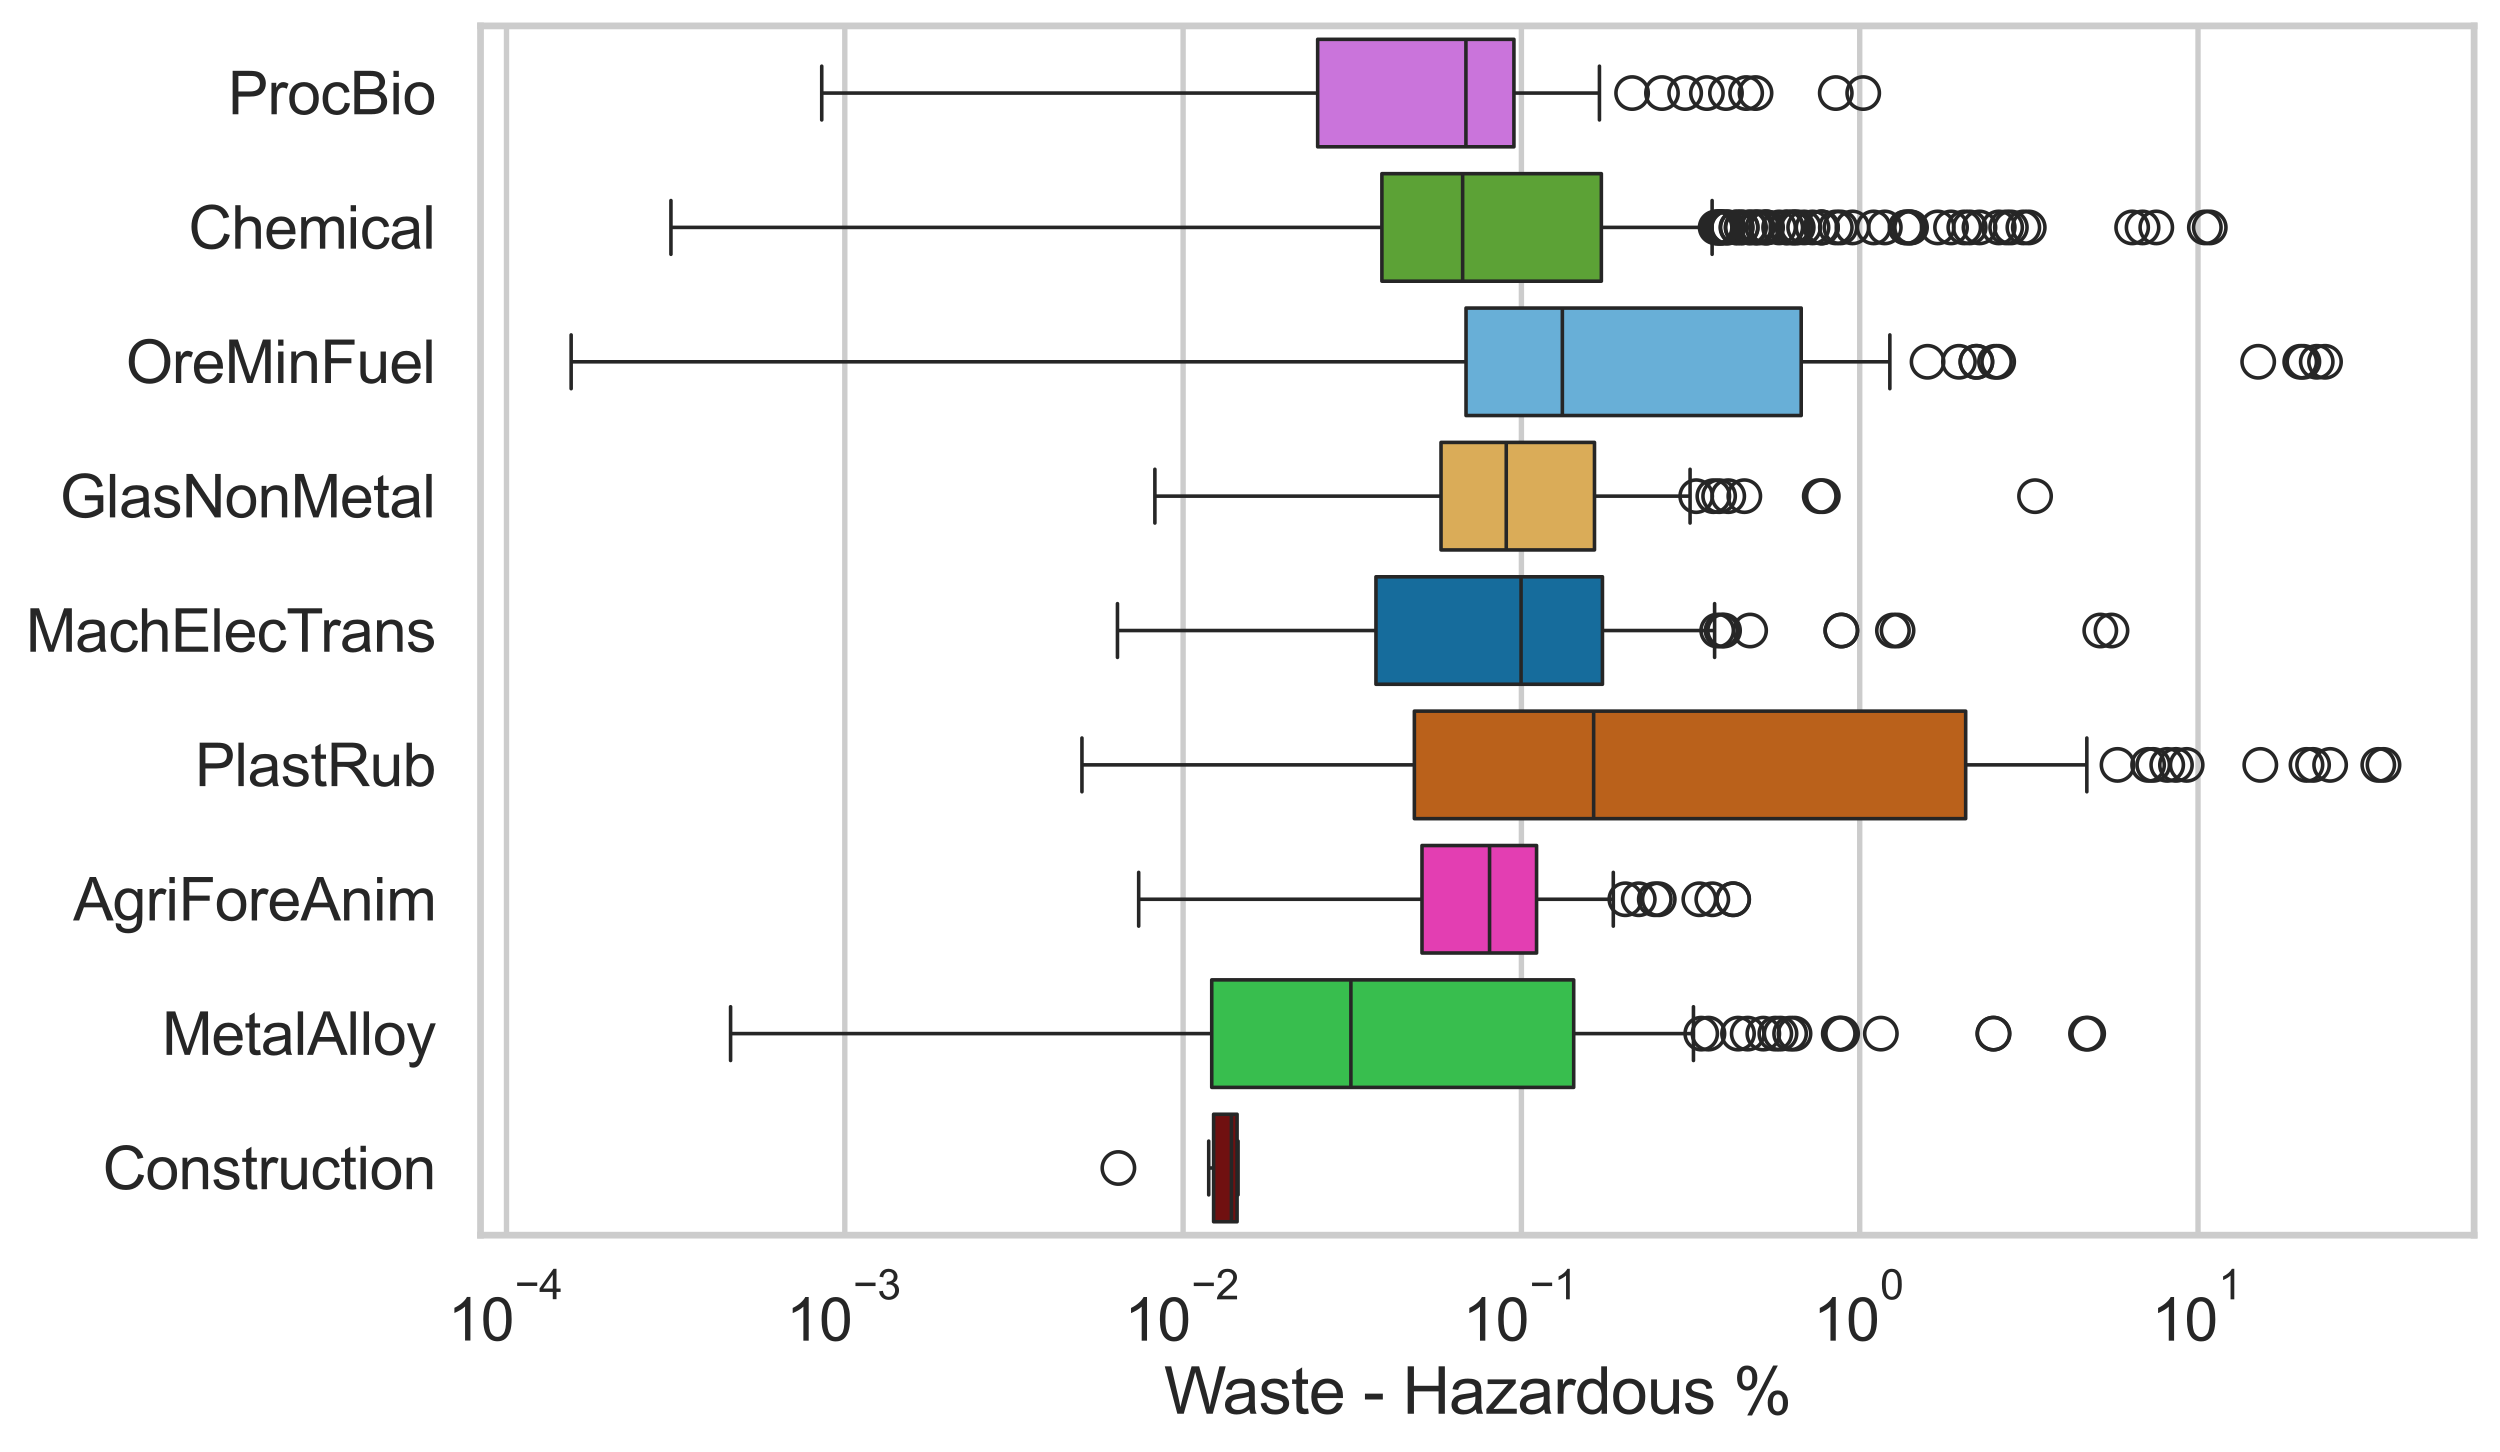 <?xml version="1.0" encoding="utf-8" standalone="no"?>
<!DOCTYPE svg PUBLIC "-//W3C//DTD SVG 1.1//EN"
  "http://www.w3.org/Graphics/SVG/1.1/DTD/svg11.dtd">
<svg xmlns:xlink="http://www.w3.org/1999/xlink" width="695.577pt" height="404.121pt" viewBox="0 0 695.577 404.121" xmlns="http://www.w3.org/2000/svg" version="1.1">
 <defs>
  <style type="text/css">*{stroke-linejoin: round; stroke-linecap: butt}</style>
 </defs>
 <g id="figure_1">
  <g id="patch_1">
   <path d="M 0 404.121 
L 695.577 404.121 
L 695.577 0 
L 0 0 
z
" style="fill: #ffffff"/>
  </g>
  <g id="axes_1">
   <g id="patch_2">
    <path d="M 133.697 343.665 
L 688.377 343.665 
L 688.377 7.2 
L 133.697 7.2 
z
" style="fill: #ffffff"/>
   </g>
   <g id="matplotlib.axis_1">
    <g id="xtick_1">
     <g id="line2d_1">
      <path d="M 140.923 343.665 
L 140.923 7.2 
" clip-path="url(#pbde886c79e)" style="fill: none; stroke: #cccccc; stroke-width: 1.5; stroke-linecap: round"/>
     </g>
     <g id="text_1">
      <!-- $\mathdefault{10^{-4}}$ -->
      <g style="fill: #262626" transform="translate(124.588 373.015) scale(0.165 -0.165)">
       <defs>
        <path id="ArialMT-31" d="M 2384 0 
L 1822 0 
L 1822 3584 
Q 1619 3391 1289 3197 
Q 959 3003 697 2906 
L 697 3450 
Q 1169 3672 1522 3987 
Q 1875 4303 2022 4600 
L 2384 4600 
L 2384 0 
z
" transform="scale(0.016)"/>
        <path id="ArialMT-30" d="M 266 2259 
Q 266 3072 433 3567 
Q 600 4063 929 4331 
Q 1259 4600 1759 4600 
Q 2128 4600 2406 4451 
Q 2684 4303 2865 4023 
Q 3047 3744 3150 3342 
Q 3253 2941 3253 2259 
Q 3253 1453 3087 958 
Q 2922 463 2592 192 
Q 2263 -78 1759 -78 
Q 1097 -78 719 397 
Q 266 969 266 2259 
z
M 844 2259 
Q 844 1131 1108 757 
Q 1372 384 1759 384 
Q 2147 384 2411 759 
Q 2675 1134 2675 2259 
Q 2675 3391 2411 3762 
Q 2147 4134 1753 4134 
Q 1366 4134 1134 3806 
Q 844 3388 844 2259 
z
" transform="scale(0.016)"/>
        <path id="ArialMT-2212" d="M 3381 1997 
L 356 1997 
L 356 2522 
L 3381 2522 
L 3381 1997 
z
" transform="scale(0.016)"/>
        <path id="ArialMT-34" d="M 2069 0 
L 2069 1097 
L 81 1097 
L 81 1613 
L 2172 4581 
L 2631 4581 
L 2631 1613 
L 3250 1613 
L 3250 1097 
L 2631 1097 
L 2631 0 
L 2069 0 
z
M 2069 1613 
L 2069 3678 
L 634 1613 
L 2069 1613 
z
" transform="scale(0.016)"/>
       </defs>
       <use xlink:href="#ArialMT-31" transform="translate(0 0.202)"/>
       <use xlink:href="#ArialMT-30" transform="translate(55.615 0.202)"/>
       <use xlink:href="#ArialMT-2212" transform="translate(112.973 69.895) scale(0.7)"/>
       <use xlink:href="#ArialMT-34" transform="translate(153.852 69.895) scale(0.7)"/>
      </g>
     </g>
    </g>
    <g id="xtick_2">
     <g id="line2d_2">
      <path d="M 235.05 343.665 
L 235.05 7.2 
" clip-path="url(#pbde886c79e)" style="fill: none; stroke: #cccccc; stroke-width: 1.5; stroke-linecap: round"/>
     </g>
     <g id="text_2">
      <!-- $\mathdefault{10^{-3}}$ -->
      <g style="fill: #262626" transform="translate(218.715 373.18) scale(0.165 -0.165)">
       <defs>
        <path id="ArialMT-33" d="M 269 1209 
L 831 1284 
Q 928 806 1161 595 
Q 1394 384 1728 384 
Q 2125 384 2398 659 
Q 2672 934 2672 1341 
Q 2672 1728 2419 1979 
Q 2166 2231 1775 2231 
Q 1616 2231 1378 2169 
L 1441 2663 
Q 1497 2656 1531 2656 
Q 1891 2656 2178 2843 
Q 2466 3031 2466 3422 
Q 2466 3731 2256 3934 
Q 2047 4138 1716 4138 
Q 1388 4138 1169 3931 
Q 950 3725 888 3313 
L 325 3413 
Q 428 3978 793 4289 
Q 1159 4600 1703 4600 
Q 2078 4600 2393 4439 
Q 2709 4278 2876 4000 
Q 3044 3722 3044 3409 
Q 3044 3113 2884 2869 
Q 2725 2625 2413 2481 
Q 2819 2388 3044 2092 
Q 3269 1797 3269 1353 
Q 3269 753 2831 336 
Q 2394 -81 1725 -81 
Q 1122 -81 723 278 
Q 325 638 269 1209 
z
" transform="scale(0.016)"/>
       </defs>
       <use xlink:href="#ArialMT-31" transform="translate(0 0.994)"/>
       <use xlink:href="#ArialMT-30" transform="translate(55.615 0.994)"/>
       <use xlink:href="#ArialMT-2212" transform="translate(112.973 70.688) scale(0.7)"/>
       <use xlink:href="#ArialMT-33" transform="translate(153.852 70.688) scale(0.7)"/>
      </g>
     </g>
    </g>
    <g id="xtick_3">
     <g id="line2d_3">
      <path d="M 329.177 343.665 
L 329.177 7.2 
" clip-path="url(#pbde886c79e)" style="fill: none; stroke: #cccccc; stroke-width: 1.5; stroke-linecap: round"/>
     </g>
     <g id="text_3">
      <!-- $\mathdefault{10^{-2}}$ -->
      <g style="fill: #262626" transform="translate(312.842 373.18) scale(0.165 -0.165)">
       <defs>
        <path id="ArialMT-32" d="M 3222 541 
L 3222 0 
L 194 0 
Q 188 203 259 391 
Q 375 700 629 1000 
Q 884 1300 1366 1694 
Q 2113 2306 2375 2664 
Q 2638 3022 2638 3341 
Q 2638 3675 2398 3904 
Q 2159 4134 1775 4134 
Q 1369 4134 1125 3890 
Q 881 3647 878 3216 
L 300 3275 
Q 359 3922 746 4261 
Q 1134 4600 1788 4600 
Q 2447 4600 2831 4234 
Q 3216 3869 3216 3328 
Q 3216 3053 3103 2787 
Q 2991 2522 2730 2228 
Q 2469 1934 1863 1422 
Q 1356 997 1212 845 
Q 1069 694 975 541 
L 3222 541 
z
" transform="scale(0.016)"/>
       </defs>
       <use xlink:href="#ArialMT-31" transform="translate(0 0.994)"/>
       <use xlink:href="#ArialMT-30" transform="translate(55.615 0.994)"/>
       <use xlink:href="#ArialMT-2212" transform="translate(112.973 70.688) scale(0.7)"/>
       <use xlink:href="#ArialMT-32" transform="translate(153.852 70.688) scale(0.7)"/>
      </g>
     </g>
    </g>
    <g id="xtick_4">
     <g id="line2d_4">
      <path d="M 423.303 343.665 
L 423.303 7.2 
" clip-path="url(#pbde886c79e)" style="fill: none; stroke: #cccccc; stroke-width: 1.5; stroke-linecap: round"/>
     </g>
     <g id="text_4">
      <!-- $\mathdefault{10^{-1}}$ -->
      <g style="fill: #262626" transform="translate(406.968 373.18) scale(0.165 -0.165)">
       <use xlink:href="#ArialMT-31" transform="translate(0 0.994)"/>
       <use xlink:href="#ArialMT-30" transform="translate(55.615 0.994)"/>
       <use xlink:href="#ArialMT-2212" transform="translate(112.973 70.688) scale(0.7)"/>
       <use xlink:href="#ArialMT-31" transform="translate(153.852 70.688) scale(0.7)"/>
      </g>
     </g>
    </g>
    <g id="xtick_5">
     <g id="line2d_5">
      <path d="M 517.43 343.665 
L 517.43 7.2 
" clip-path="url(#pbde886c79e)" style="fill: none; stroke: #cccccc; stroke-width: 1.5; stroke-linecap: round"/>
     </g>
     <g id="text_5">
      <!-- $\mathdefault{10^{0}}$ -->
      <g style="fill: #262626" transform="translate(504.477 373.18) scale(0.165 -0.165)">
       <use xlink:href="#ArialMT-31" transform="translate(0 0.994)"/>
       <use xlink:href="#ArialMT-30" transform="translate(55.615 0.994)"/>
       <use xlink:href="#ArialMT-30" transform="translate(112.973 70.688) scale(0.7)"/>
      </g>
     </g>
    </g>
    <g id="xtick_6">
     <g id="line2d_6">
      <path d="M 611.557 343.665 
L 611.557 7.2 
" clip-path="url(#pbde886c79e)" style="fill: none; stroke: #cccccc; stroke-width: 1.5; stroke-linecap: round"/>
     </g>
     <g id="text_6">
      <!-- $\mathdefault{10^{1}}$ -->
      <g style="fill: #262626" transform="translate(598.604 373.18) scale(0.165 -0.165)">
       <use xlink:href="#ArialMT-31" transform="translate(0 0.994)"/>
       <use xlink:href="#ArialMT-30" transform="translate(55.615 0.994)"/>
       <use xlink:href="#ArialMT-31" transform="translate(112.973 70.688) scale(0.7)"/>
      </g>
     </g>
    </g>
    <g id="xtick_7"/>
    <g id="xtick_8"/>
    <g id="xtick_9"/>
    <g id="xtick_10"/>
    <g id="xtick_11"/>
    <g id="xtick_12"/>
    <g id="xtick_13"/>
    <g id="xtick_14"/>
    <g id="xtick_15"/>
    <g id="xtick_16"/>
    <g id="xtick_17"/>
    <g id="xtick_18"/>
    <g id="xtick_19"/>
    <g id="xtick_20"/>
    <g id="xtick_21"/>
    <g id="xtick_22"/>
    <g id="xtick_23"/>
    <g id="xtick_24"/>
    <g id="xtick_25"/>
    <g id="xtick_26"/>
    <g id="xtick_27"/>
    <g id="xtick_28"/>
    <g id="xtick_29"/>
    <g id="xtick_30"/>
    <g id="xtick_31"/>
    <g id="xtick_32"/>
    <g id="xtick_33"/>
    <g id="xtick_34"/>
    <g id="xtick_35"/>
    <g id="xtick_36"/>
    <g id="xtick_37"/>
    <g id="xtick_38"/>
    <g id="xtick_39"/>
    <g id="xtick_40"/>
    <g id="xtick_41"/>
    <g id="xtick_42"/>
    <g id="xtick_43"/>
    <g id="xtick_44"/>
    <g id="xtick_45"/>
    <g id="xtick_46"/>
    <g id="xtick_47"/>
    <g id="xtick_48"/>
    <g id="xtick_49"/>
    <g id="xtick_50"/>
    <g id="xtick_51"/>
    <g id="xtick_52"/>
    <g id="text_7">
     <!-- Waste - Hazardous % -->
     <g style="fill: #262626" transform="translate(323.848 393.344) scale(0.18 -0.18)">
      <defs>
       <path id="ArialMT-57" d="M 1294 0 
L 78 4581 
L 700 4581 
L 1397 1578 
Q 1509 1106 1591 641 
Q 1766 1375 1797 1488 
L 2669 4581 
L 3400 4581 
L 4056 2263 
Q 4303 1400 4413 641 
Q 4500 1075 4641 1638 
L 5359 4581 
L 5969 4581 
L 4713 0 
L 4128 0 
L 3163 3491 
Q 3041 3928 3019 4028 
Q 2947 3713 2884 3491 
L 1913 0 
L 1294 0 
z
" transform="scale(0.016)"/>
       <path id="ArialMT-61" d="M 2588 409 
Q 2275 144 1986 34 
Q 1697 -75 1366 -75 
Q 819 -75 525 192 
Q 231 459 231 875 
Q 231 1119 342 1320 
Q 453 1522 633 1644 
Q 813 1766 1038 1828 
Q 1203 1872 1538 1913 
Q 2219 1994 2541 2106 
Q 2544 2222 2544 2253 
Q 2544 2597 2384 2738 
Q 2169 2928 1744 2928 
Q 1347 2928 1158 2789 
Q 969 2650 878 2297 
L 328 2372 
Q 403 2725 575 2942 
Q 747 3159 1072 3276 
Q 1397 3394 1825 3394 
Q 2250 3394 2515 3294 
Q 2781 3194 2906 3042 
Q 3031 2891 3081 2659 
Q 3109 2516 3109 2141 
L 3109 1391 
Q 3109 606 3145 398 
Q 3181 191 3288 0 
L 2700 0 
Q 2613 175 2588 409 
z
M 2541 1666 
Q 2234 1541 1622 1453 
Q 1275 1403 1131 1340 
Q 988 1278 909 1158 
Q 831 1038 831 891 
Q 831 666 1001 516 
Q 1172 366 1500 366 
Q 1825 366 2078 508 
Q 2331 650 2450 897 
Q 2541 1088 2541 1459 
L 2541 1666 
z
" transform="scale(0.016)"/>
       <path id="ArialMT-73" d="M 197 991 
L 753 1078 
Q 800 744 1014 566 
Q 1228 388 1613 388 
Q 2000 388 2187 545 
Q 2375 703 2375 916 
Q 2375 1106 2209 1216 
Q 2094 1291 1634 1406 
Q 1016 1563 777 1677 
Q 538 1791 414 1992 
Q 291 2194 291 2438 
Q 291 2659 392 2848 
Q 494 3038 669 3163 
Q 800 3259 1026 3326 
Q 1253 3394 1513 3394 
Q 1903 3394 2198 3281 
Q 2494 3169 2634 2976 
Q 2775 2784 2828 2463 
L 2278 2388 
Q 2241 2644 2061 2787 
Q 1881 2931 1553 2931 
Q 1166 2931 1000 2803 
Q 834 2675 834 2503 
Q 834 2394 903 2306 
Q 972 2216 1119 2156 
Q 1203 2125 1616 2013 
Q 2213 1853 2448 1751 
Q 2684 1650 2818 1456 
Q 2953 1263 2953 975 
Q 2953 694 2789 445 
Q 2625 197 2315 61 
Q 2006 -75 1616 -75 
Q 969 -75 630 194 
Q 291 463 197 991 
z
" transform="scale(0.016)"/>
       <path id="ArialMT-74" d="M 1650 503 
L 1731 6 
Q 1494 -44 1306 -44 
Q 1000 -44 831 53 
Q 663 150 594 308 
Q 525 466 525 972 
L 525 2881 
L 113 2881 
L 113 3319 
L 525 3319 
L 525 4141 
L 1084 4478 
L 1084 3319 
L 1650 3319 
L 1650 2881 
L 1084 2881 
L 1084 941 
Q 1084 700 1114 631 
Q 1144 563 1211 522 
Q 1278 481 1403 481 
Q 1497 481 1650 503 
z
" transform="scale(0.016)"/>
       <path id="ArialMT-65" d="M 2694 1069 
L 3275 997 
Q 3138 488 2766 206 
Q 2394 -75 1816 -75 
Q 1088 -75 661 373 
Q 234 822 234 1631 
Q 234 2469 665 2931 
Q 1097 3394 1784 3394 
Q 2450 3394 2872 2941 
Q 3294 2488 3294 1666 
Q 3294 1616 3291 1516 
L 816 1516 
Q 847 969 1125 678 
Q 1403 388 1819 388 
Q 2128 388 2347 550 
Q 2566 713 2694 1069 
z
M 847 1978 
L 2700 1978 
Q 2663 2397 2488 2606 
Q 2219 2931 1791 2931 
Q 1403 2931 1139 2672 
Q 875 2413 847 1978 
z
" transform="scale(0.016)"/>
       <path id="ArialMT-20" transform="scale(0.016)"/>
       <path id="ArialMT-2d" d="M 203 1375 
L 203 1941 
L 1931 1941 
L 1931 1375 
L 203 1375 
z
" transform="scale(0.016)"/>
       <path id="ArialMT-48" d="M 513 0 
L 513 4581 
L 1119 4581 
L 1119 2700 
L 3500 2700 
L 3500 4581 
L 4106 4581 
L 4106 0 
L 3500 0 
L 3500 2159 
L 1119 2159 
L 1119 0 
L 513 0 
z
" transform="scale(0.016)"/>
       <path id="ArialMT-7a" d="M 125 0 
L 125 456 
L 2238 2881 
Q 1878 2863 1603 2863 
L 250 2863 
L 250 3319 
L 2963 3319 
L 2963 2947 
L 1166 841 
L 819 456 
Q 1197 484 1528 484 
L 3063 484 
L 3063 0 
L 125 0 
z
" transform="scale(0.016)"/>
       <path id="ArialMT-72" d="M 416 0 
L 416 3319 
L 922 3319 
L 922 2816 
Q 1116 3169 1280 3281 
Q 1444 3394 1641 3394 
Q 1925 3394 2219 3213 
L 2025 2691 
Q 1819 2813 1613 2813 
Q 1428 2813 1281 2702 
Q 1134 2591 1072 2394 
Q 978 2094 978 1738 
L 978 0 
L 416 0 
z
" transform="scale(0.016)"/>
       <path id="ArialMT-64" d="M 2575 0 
L 2575 419 
Q 2259 -75 1647 -75 
Q 1250 -75 917 144 
Q 584 363 401 755 
Q 219 1147 219 1656 
Q 219 2153 384 2558 
Q 550 2963 881 3178 
Q 1213 3394 1622 3394 
Q 1922 3394 2156 3267 
Q 2391 3141 2538 2938 
L 2538 4581 
L 3097 4581 
L 3097 0 
L 2575 0 
z
M 797 1656 
Q 797 1019 1065 703 
Q 1334 388 1700 388 
Q 2069 388 2326 689 
Q 2584 991 2584 1609 
Q 2584 2291 2321 2609 
Q 2059 2928 1675 2928 
Q 1300 2928 1048 2622 
Q 797 2316 797 1656 
z
" transform="scale(0.016)"/>
       <path id="ArialMT-6f" d="M 213 1659 
Q 213 2581 725 3025 
Q 1153 3394 1769 3394 
Q 2453 3394 2887 2945 
Q 3322 2497 3322 1706 
Q 3322 1066 3130 698 
Q 2938 331 2570 128 
Q 2203 -75 1769 -75 
Q 1072 -75 642 372 
Q 213 819 213 1659 
z
M 791 1659 
Q 791 1022 1069 705 
Q 1347 388 1769 388 
Q 2188 388 2466 706 
Q 2744 1025 2744 1678 
Q 2744 2294 2464 2611 
Q 2184 2928 1769 2928 
Q 1347 2928 1069 2612 
Q 791 2297 791 1659 
z
" transform="scale(0.016)"/>
       <path id="ArialMT-75" d="M 2597 0 
L 2597 488 
Q 2209 -75 1544 -75 
Q 1250 -75 995 37 
Q 741 150 617 320 
Q 494 491 444 738 
Q 409 903 409 1263 
L 409 3319 
L 972 3319 
L 972 1478 
Q 972 1038 1006 884 
Q 1059 663 1231 536 
Q 1403 409 1656 409 
Q 1909 409 2131 539 
Q 2353 669 2445 892 
Q 2538 1116 2538 1541 
L 2538 3319 
L 3100 3319 
L 3100 0 
L 2597 0 
z
" transform="scale(0.016)"/>
       <path id="ArialMT-25" d="M 372 3481 
Q 372 3972 619 4315 
Q 866 4659 1334 4659 
Q 1766 4659 2048 4351 
Q 2331 4044 2331 3447 
Q 2331 2866 2045 2552 
Q 1759 2238 1341 2238 
Q 925 2238 648 2547 
Q 372 2856 372 3481 
z
M 1350 4272 
Q 1141 4272 1002 4090 
Q 863 3909 863 3425 
Q 863 2984 1003 2804 
Q 1144 2625 1350 2625 
Q 1563 2625 1702 2806 
Q 1841 2988 1841 3469 
Q 1841 3913 1700 4092 
Q 1559 4272 1350 4272 
z
M 1353 -169 
L 3859 4659 
L 4316 4659 
L 1819 -169 
L 1353 -169 
z
M 3334 1075 
Q 3334 1569 3581 1911 
Q 3828 2253 4300 2253 
Q 4731 2253 5014 1945 
Q 5297 1638 5297 1041 
Q 5297 459 5011 145 
Q 4725 -169 4303 -169 
Q 3888 -169 3611 142 
Q 3334 453 3334 1075 
z
M 4316 1866 
Q 4103 1866 3964 1684 
Q 3825 1503 3825 1019 
Q 3825 581 3965 400 
Q 4106 219 4313 219 
Q 4528 219 4667 400 
Q 4806 581 4806 1063 
Q 4806 1506 4665 1686 
Q 4525 1866 4316 1866 
z
" transform="scale(0.016)"/>
      </defs>
      <use xlink:href="#ArialMT-57"/>
      <use xlink:href="#ArialMT-61" transform="translate(90.635 0)"/>
      <use xlink:href="#ArialMT-73" transform="translate(146.25 0)"/>
      <use xlink:href="#ArialMT-74" transform="translate(196.25 0)"/>
      <use xlink:href="#ArialMT-65" transform="translate(224.033 0)"/>
      <use xlink:href="#ArialMT-20" transform="translate(279.648 0)"/>
      <use xlink:href="#ArialMT-2d" transform="translate(307.432 0)"/>
      <use xlink:href="#ArialMT-20" transform="translate(340.732 0)"/>
      <use xlink:href="#ArialMT-48" transform="translate(368.516 0)"/>
      <use xlink:href="#ArialMT-61" transform="translate(440.732 0)"/>
      <use xlink:href="#ArialMT-7a" transform="translate(496.348 0)"/>
      <use xlink:href="#ArialMT-61" transform="translate(546.348 0)"/>
      <use xlink:href="#ArialMT-72" transform="translate(601.963 0)"/>
      <use xlink:href="#ArialMT-64" transform="translate(635.264 0)"/>
      <use xlink:href="#ArialMT-6f" transform="translate(690.879 0)"/>
      <use xlink:href="#ArialMT-75" transform="translate(746.494 0)"/>
      <use xlink:href="#ArialMT-73" transform="translate(802.109 0)"/>
      <use xlink:href="#ArialMT-20" transform="translate(852.109 0)"/>
      <use xlink:href="#ArialMT-25" transform="translate(879.893 0)"/>
     </g>
    </g>
   </g>
   <g id="matplotlib.axis_2">
    <g id="ytick_1">
     <g id="text_8">
      <!-- ProcBio -->
      <g style="fill: #262626" transform="translate(63.424 31.798) scale(0.165 -0.165)">
       <defs>
        <path id="ArialMT-50" d="M 494 0 
L 494 4581 
L 2222 4581 
Q 2678 4581 2919 4538 
Q 3256 4481 3484 4323 
Q 3713 4166 3852 3881 
Q 3991 3597 3991 3256 
Q 3991 2672 3619 2267 
Q 3247 1863 2275 1863 
L 1100 1863 
L 1100 0 
L 494 0 
z
M 1100 2403 
L 2284 2403 
Q 2872 2403 3119 2622 
Q 3366 2841 3366 3238 
Q 3366 3525 3220 3729 
Q 3075 3934 2838 4000 
Q 2684 4041 2272 4041 
L 1100 4041 
L 1100 2403 
z
" transform="scale(0.016)"/>
        <path id="ArialMT-63" d="M 2588 1216 
L 3141 1144 
Q 3050 572 2676 248 
Q 2303 -75 1759 -75 
Q 1078 -75 664 370 
Q 250 816 250 1647 
Q 250 2184 428 2587 
Q 606 2991 970 3192 
Q 1334 3394 1763 3394 
Q 2303 3394 2647 3120 
Q 2991 2847 3088 2344 
L 2541 2259 
Q 2463 2594 2264 2762 
Q 2066 2931 1784 2931 
Q 1359 2931 1093 2626 
Q 828 2322 828 1663 
Q 828 994 1084 691 
Q 1341 388 1753 388 
Q 2084 388 2306 591 
Q 2528 794 2588 1216 
z
" transform="scale(0.016)"/>
        <path id="ArialMT-42" d="M 469 0 
L 469 4581 
L 2188 4581 
Q 2713 4581 3030 4442 
Q 3347 4303 3526 4014 
Q 3706 3725 3706 3409 
Q 3706 3116 3547 2856 
Q 3388 2597 3066 2438 
Q 3481 2316 3704 2022 
Q 3928 1728 3928 1328 
Q 3928 1006 3792 729 
Q 3656 453 3456 303 
Q 3256 153 2954 76 
Q 2653 0 2216 0 
L 469 0 
z
M 1075 2656 
L 2066 2656 
Q 2469 2656 2644 2709 
Q 2875 2778 2992 2937 
Q 3109 3097 3109 3338 
Q 3109 3566 3000 3739 
Q 2891 3913 2687 3977 
Q 2484 4041 1991 4041 
L 1075 4041 
L 1075 2656 
z
M 1075 541 
L 2216 541 
Q 2509 541 2628 563 
Q 2838 600 2978 687 
Q 3119 775 3209 942 
Q 3300 1109 3300 1328 
Q 3300 1584 3169 1773 
Q 3038 1963 2805 2039 
Q 2572 2116 2134 2116 
L 1075 2116 
L 1075 541 
z
" transform="scale(0.016)"/>
        <path id="ArialMT-69" d="M 425 3934 
L 425 4581 
L 988 4581 
L 988 3934 
L 425 3934 
z
M 425 0 
L 425 3319 
L 988 3319 
L 988 0 
L 425 0 
z
" transform="scale(0.016)"/>
       </defs>
       <use xlink:href="#ArialMT-50"/>
       <use xlink:href="#ArialMT-72" transform="translate(66.699 0)"/>
       <use xlink:href="#ArialMT-6f" transform="translate(100 0)"/>
       <use xlink:href="#ArialMT-63" transform="translate(155.615 0)"/>
       <use xlink:href="#ArialMT-42" transform="translate(205.615 0)"/>
       <use xlink:href="#ArialMT-69" transform="translate(272.314 0)"/>
       <use xlink:href="#ArialMT-6f" transform="translate(294.531 0)"/>
      </g>
     </g>
    </g>
    <g id="ytick_2">
     <g id="text_9">
      <!-- Chemical -->
      <g style="fill: #262626" transform="translate(52.428 69.183) scale(0.165 -0.165)">
       <defs>
        <path id="ArialMT-43" d="M 3763 1606 
L 4369 1453 
Q 4178 706 3683 314 
Q 3188 -78 2472 -78 
Q 1731 -78 1267 223 
Q 803 525 561 1097 
Q 319 1669 319 2325 
Q 319 3041 592 3573 
Q 866 4106 1370 4382 
Q 1875 4659 2481 4659 
Q 3169 4659 3637 4309 
Q 4106 3959 4291 3325 
L 3694 3184 
Q 3534 3684 3231 3912 
Q 2928 4141 2469 4141 
Q 1941 4141 1586 3887 
Q 1231 3634 1087 3207 
Q 944 2781 944 2328 
Q 944 1744 1114 1308 
Q 1284 872 1643 656 
Q 2003 441 2422 441 
Q 2931 441 3284 734 
Q 3638 1028 3763 1606 
z
" transform="scale(0.016)"/>
        <path id="ArialMT-68" d="M 422 0 
L 422 4581 
L 984 4581 
L 984 2938 
Q 1378 3394 1978 3394 
Q 2347 3394 2619 3248 
Q 2891 3103 3008 2847 
Q 3125 2591 3125 2103 
L 3125 0 
L 2563 0 
L 2563 2103 
Q 2563 2525 2380 2717 
Q 2197 2909 1863 2909 
Q 1613 2909 1392 2779 
Q 1172 2650 1078 2428 
Q 984 2206 984 1816 
L 984 0 
L 422 0 
z
" transform="scale(0.016)"/>
        <path id="ArialMT-6d" d="M 422 0 
L 422 3319 
L 925 3319 
L 925 2853 
Q 1081 3097 1340 3245 
Q 1600 3394 1931 3394 
Q 2300 3394 2536 3241 
Q 2772 3088 2869 2813 
Q 3263 3394 3894 3394 
Q 4388 3394 4653 3120 
Q 4919 2847 4919 2278 
L 4919 0 
L 4359 0 
L 4359 2091 
Q 4359 2428 4304 2576 
Q 4250 2725 4106 2815 
Q 3963 2906 3769 2906 
Q 3419 2906 3187 2673 
Q 2956 2441 2956 1928 
L 2956 0 
L 2394 0 
L 2394 2156 
Q 2394 2531 2256 2718 
Q 2119 2906 1806 2906 
Q 1569 2906 1367 2781 
Q 1166 2656 1075 2415 
Q 984 2175 984 1722 
L 984 0 
L 422 0 
z
" transform="scale(0.016)"/>
        <path id="ArialMT-6c" d="M 409 0 
L 409 4581 
L 972 4581 
L 972 0 
L 409 0 
z
" transform="scale(0.016)"/>
       </defs>
       <use xlink:href="#ArialMT-43"/>
       <use xlink:href="#ArialMT-68" transform="translate(72.217 0)"/>
       <use xlink:href="#ArialMT-65" transform="translate(127.832 0)"/>
       <use xlink:href="#ArialMT-6d" transform="translate(183.447 0)"/>
       <use xlink:href="#ArialMT-69" transform="translate(266.748 0)"/>
       <use xlink:href="#ArialMT-63" transform="translate(288.965 0)"/>
       <use xlink:href="#ArialMT-61" transform="translate(338.965 0)"/>
       <use xlink:href="#ArialMT-6c" transform="translate(394.58 0)"/>
      </g>
     </g>
    </g>
    <g id="ytick_3">
     <g id="text_10">
      <!-- OreMinFuel -->
      <g style="fill: #262626" transform="translate(35.013 106.568) scale(0.165 -0.165)">
       <defs>
        <path id="ArialMT-4f" d="M 309 2231 
Q 309 3372 921 4017 
Q 1534 4663 2503 4663 
Q 3138 4663 3647 4359 
Q 4156 4056 4423 3514 
Q 4691 2972 4691 2284 
Q 4691 1588 4409 1038 
Q 4128 488 3612 205 
Q 3097 -78 2500 -78 
Q 1853 -78 1343 234 
Q 834 547 571 1087 
Q 309 1628 309 2231 
z
M 934 2222 
Q 934 1394 1379 917 
Q 1825 441 2497 441 
Q 3181 441 3623 922 
Q 4066 1403 4066 2288 
Q 4066 2847 3877 3264 
Q 3688 3681 3323 3911 
Q 2959 4141 2506 4141 
Q 1863 4141 1398 3698 
Q 934 3256 934 2222 
z
" transform="scale(0.016)"/>
        <path id="ArialMT-4d" d="M 475 0 
L 475 4581 
L 1388 4581 
L 2472 1338 
Q 2622 884 2691 659 
Q 2769 909 2934 1394 
L 4031 4581 
L 4847 4581 
L 4847 0 
L 4263 0 
L 4263 3834 
L 2931 0 
L 2384 0 
L 1059 3900 
L 1059 0 
L 475 0 
z
" transform="scale(0.016)"/>
        <path id="ArialMT-6e" d="M 422 0 
L 422 3319 
L 928 3319 
L 928 2847 
Q 1294 3394 1984 3394 
Q 2284 3394 2536 3286 
Q 2788 3178 2913 3003 
Q 3038 2828 3088 2588 
Q 3119 2431 3119 2041 
L 3119 0 
L 2556 0 
L 2556 2019 
Q 2556 2363 2490 2533 
Q 2425 2703 2258 2804 
Q 2091 2906 1866 2906 
Q 1506 2906 1245 2678 
Q 984 2450 984 1813 
L 984 0 
L 422 0 
z
" transform="scale(0.016)"/>
        <path id="ArialMT-46" d="M 525 0 
L 525 4581 
L 3616 4581 
L 3616 4041 
L 1131 4041 
L 1131 2622 
L 3281 2622 
L 3281 2081 
L 1131 2081 
L 1131 0 
L 525 0 
z
" transform="scale(0.016)"/>
       </defs>
       <use xlink:href="#ArialMT-4f"/>
       <use xlink:href="#ArialMT-72" transform="translate(77.783 0)"/>
       <use xlink:href="#ArialMT-65" transform="translate(111.084 0)"/>
       <use xlink:href="#ArialMT-4d" transform="translate(166.699 0)"/>
       <use xlink:href="#ArialMT-69" transform="translate(250 0)"/>
       <use xlink:href="#ArialMT-6e" transform="translate(272.217 0)"/>
       <use xlink:href="#ArialMT-46" transform="translate(327.832 0)"/>
       <use xlink:href="#ArialMT-75" transform="translate(388.916 0)"/>
       <use xlink:href="#ArialMT-65" transform="translate(444.531 0)"/>
       <use xlink:href="#ArialMT-6c" transform="translate(500.146 0)"/>
      </g>
     </g>
    </g>
    <g id="ytick_4">
     <g id="text_11">
      <!-- GlasNonMetal -->
      <g style="fill: #262626" transform="translate(16.659 143.953) scale(0.165 -0.165)">
       <defs>
        <path id="ArialMT-47" d="M 2638 1797 
L 2638 2334 
L 4578 2338 
L 4578 638 
Q 4131 281 3656 101 
Q 3181 -78 2681 -78 
Q 2006 -78 1454 211 
Q 903 500 622 1047 
Q 341 1594 341 2269 
Q 341 2938 620 3517 
Q 900 4097 1425 4378 
Q 1950 4659 2634 4659 
Q 3131 4659 3532 4498 
Q 3934 4338 4162 4050 
Q 4391 3763 4509 3300 
L 3963 3150 
Q 3859 3500 3706 3700 
Q 3553 3900 3268 4020 
Q 2984 4141 2638 4141 
Q 2222 4141 1919 4014 
Q 1616 3888 1430 3681 
Q 1244 3475 1141 3228 
Q 966 2803 966 2306 
Q 966 1694 1177 1281 
Q 1388 869 1791 669 
Q 2194 469 2647 469 
Q 3041 469 3416 620 
Q 3791 772 3984 944 
L 3984 1797 
L 2638 1797 
z
" transform="scale(0.016)"/>
        <path id="ArialMT-4e" d="M 488 0 
L 488 4581 
L 1109 4581 
L 3516 984 
L 3516 4581 
L 4097 4581 
L 4097 0 
L 3475 0 
L 1069 3600 
L 1069 0 
L 488 0 
z
" transform="scale(0.016)"/>
       </defs>
       <use xlink:href="#ArialMT-47"/>
       <use xlink:href="#ArialMT-6c" transform="translate(77.783 0)"/>
       <use xlink:href="#ArialMT-61" transform="translate(100 0)"/>
       <use xlink:href="#ArialMT-73" transform="translate(155.615 0)"/>
       <use xlink:href="#ArialMT-4e" transform="translate(205.615 0)"/>
       <use xlink:href="#ArialMT-6f" transform="translate(277.832 0)"/>
       <use xlink:href="#ArialMT-6e" transform="translate(333.447 0)"/>
       <use xlink:href="#ArialMT-4d" transform="translate(389.062 0)"/>
       <use xlink:href="#ArialMT-65" transform="translate(472.363 0)"/>
       <use xlink:href="#ArialMT-74" transform="translate(527.979 0)"/>
       <use xlink:href="#ArialMT-61" transform="translate(555.762 0)"/>
       <use xlink:href="#ArialMT-6c" transform="translate(611.377 0)"/>
      </g>
     </g>
    </g>
    <g id="ytick_5">
     <g id="text_12">
      <!-- MachElecTrans -->
      <g style="fill: #262626" transform="translate(7.2 181.337) scale(0.165 -0.165)">
       <defs>
        <path id="ArialMT-45" d="M 506 0 
L 506 4581 
L 3819 4581 
L 3819 4041 
L 1113 4041 
L 1113 2638 
L 3647 2638 
L 3647 2100 
L 1113 2100 
L 1113 541 
L 3925 541 
L 3925 0 
L 506 0 
z
" transform="scale(0.016)"/>
        <path id="ArialMT-54" d="M 1659 0 
L 1659 4041 
L 150 4041 
L 150 4581 
L 3781 4581 
L 3781 4041 
L 2266 4041 
L 2266 0 
L 1659 0 
z
" transform="scale(0.016)"/>
       </defs>
       <use xlink:href="#ArialMT-4d"/>
       <use xlink:href="#ArialMT-61" transform="translate(83.301 0)"/>
       <use xlink:href="#ArialMT-63" transform="translate(138.916 0)"/>
       <use xlink:href="#ArialMT-68" transform="translate(188.916 0)"/>
       <use xlink:href="#ArialMT-45" transform="translate(244.531 0)"/>
       <use xlink:href="#ArialMT-6c" transform="translate(311.23 0)"/>
       <use xlink:href="#ArialMT-65" transform="translate(333.447 0)"/>
       <use xlink:href="#ArialMT-63" transform="translate(389.062 0)"/>
       <use xlink:href="#ArialMT-54" transform="translate(439.062 0)"/>
       <use xlink:href="#ArialMT-72" transform="translate(496.396 0)"/>
       <use xlink:href="#ArialMT-61" transform="translate(529.697 0)"/>
       <use xlink:href="#ArialMT-6e" transform="translate(585.312 0)"/>
       <use xlink:href="#ArialMT-73" transform="translate(640.928 0)"/>
      </g>
     </g>
    </g>
    <g id="ytick_6">
     <g id="text_13">
      <!-- PlastRub -->
      <g style="fill: #262626" transform="translate(54.248 218.722) scale(0.165 -0.165)">
       <defs>
        <path id="ArialMT-52" d="M 503 0 
L 503 4581 
L 2534 4581 
Q 3147 4581 3465 4457 
Q 3784 4334 3975 4021 
Q 4166 3709 4166 3331 
Q 4166 2844 3850 2509 
Q 3534 2175 2875 2084 
Q 3116 1969 3241 1856 
Q 3506 1613 3744 1247 
L 4541 0 
L 3778 0 
L 3172 953 
Q 2906 1366 2734 1584 
Q 2563 1803 2427 1890 
Q 2291 1978 2150 2013 
Q 2047 2034 1813 2034 
L 1109 2034 
L 1109 0 
L 503 0 
z
M 1109 2559 
L 2413 2559 
Q 2828 2559 3062 2645 
Q 3297 2731 3419 2920 
Q 3541 3109 3541 3331 
Q 3541 3656 3305 3865 
Q 3069 4075 2559 4075 
L 1109 4075 
L 1109 2559 
z
" transform="scale(0.016)"/>
        <path id="ArialMT-62" d="M 941 0 
L 419 0 
L 419 4581 
L 981 4581 
L 981 2947 
Q 1338 3394 1891 3394 
Q 2197 3394 2470 3270 
Q 2744 3147 2920 2923 
Q 3097 2700 3197 2384 
Q 3297 2069 3297 1709 
Q 3297 856 2875 390 
Q 2453 -75 1863 -75 
Q 1275 -75 941 416 
L 941 0 
z
M 934 1684 
Q 934 1088 1097 822 
Q 1363 388 1816 388 
Q 2184 388 2453 708 
Q 2722 1028 2722 1663 
Q 2722 2313 2464 2622 
Q 2206 2931 1841 2931 
Q 1472 2931 1203 2611 
Q 934 2291 934 1684 
z
" transform="scale(0.016)"/>
       </defs>
       <use xlink:href="#ArialMT-50"/>
       <use xlink:href="#ArialMT-6c" transform="translate(66.699 0)"/>
       <use xlink:href="#ArialMT-61" transform="translate(88.916 0)"/>
       <use xlink:href="#ArialMT-73" transform="translate(144.531 0)"/>
       <use xlink:href="#ArialMT-74" transform="translate(194.531 0)"/>
       <use xlink:href="#ArialMT-52" transform="translate(222.314 0)"/>
       <use xlink:href="#ArialMT-75" transform="translate(294.531 0)"/>
       <use xlink:href="#ArialMT-62" transform="translate(350.146 0)"/>
      </g>
     </g>
    </g>
    <g id="ytick_7">
     <g id="text_14">
      <!-- AgriForeAnim -->
      <g style="fill: #262626" transform="translate(20.341 256.107) scale(0.165 -0.165)">
       <defs>
        <path id="ArialMT-41" d="M -9 0 
L 1750 4581 
L 2403 4581 
L 4278 0 
L 3588 0 
L 3053 1388 
L 1138 1388 
L 634 0 
L -9 0 
z
M 1313 1881 
L 2866 1881 
L 2388 3150 
Q 2169 3728 2063 4100 
Q 1975 3659 1816 3225 
L 1313 1881 
z
" transform="scale(0.016)"/>
        <path id="ArialMT-67" d="M 319 -275 
L 866 -356 
Q 900 -609 1056 -725 
Q 1266 -881 1628 -881 
Q 2019 -881 2231 -725 
Q 2444 -569 2519 -288 
Q 2563 -116 2559 434 
Q 2191 0 1641 0 
Q 956 0 581 494 
Q 206 988 206 1678 
Q 206 2153 378 2554 
Q 550 2956 876 3175 
Q 1203 3394 1644 3394 
Q 2231 3394 2613 2919 
L 2613 3319 
L 3131 3319 
L 3131 450 
Q 3131 -325 2973 -648 
Q 2816 -972 2473 -1159 
Q 2131 -1347 1631 -1347 
Q 1038 -1347 672 -1080 
Q 306 -813 319 -275 
z
M 784 1719 
Q 784 1066 1043 766 
Q 1303 466 1694 466 
Q 2081 466 2343 764 
Q 2606 1063 2606 1700 
Q 2606 2309 2336 2618 
Q 2066 2928 1684 2928 
Q 1309 2928 1046 2623 
Q 784 2319 784 1719 
z
" transform="scale(0.016)"/>
       </defs>
       <use xlink:href="#ArialMT-41"/>
       <use xlink:href="#ArialMT-67" transform="translate(66.699 0)"/>
       <use xlink:href="#ArialMT-72" transform="translate(122.314 0)"/>
       <use xlink:href="#ArialMT-69" transform="translate(155.615 0)"/>
       <use xlink:href="#ArialMT-46" transform="translate(177.832 0)"/>
       <use xlink:href="#ArialMT-6f" transform="translate(238.916 0)"/>
       <use xlink:href="#ArialMT-72" transform="translate(294.531 0)"/>
       <use xlink:href="#ArialMT-65" transform="translate(327.832 0)"/>
       <use xlink:href="#ArialMT-41" transform="translate(383.447 0)"/>
       <use xlink:href="#ArialMT-6e" transform="translate(450.146 0)"/>
       <use xlink:href="#ArialMT-69" transform="translate(505.762 0)"/>
       <use xlink:href="#ArialMT-6d" transform="translate(527.979 0)"/>
      </g>
     </g>
    </g>
    <g id="ytick_8">
     <g id="text_15">
      <!-- MetalAlloy -->
      <g style="fill: #262626" transform="translate(45.088 293.492) scale(0.165 -0.165)">
       <defs>
        <path id="ArialMT-79" d="M 397 -1278 
L 334 -750 
Q 519 -800 656 -800 
Q 844 -800 956 -737 
Q 1069 -675 1141 -563 
Q 1194 -478 1313 -144 
Q 1328 -97 1363 -6 
L 103 3319 
L 709 3319 
L 1400 1397 
Q 1534 1031 1641 628 
Q 1738 1016 1872 1384 
L 2581 3319 
L 3144 3319 
L 1881 -56 
Q 1678 -603 1566 -809 
Q 1416 -1088 1222 -1217 
Q 1028 -1347 759 -1347 
Q 597 -1347 397 -1278 
z
" transform="scale(0.016)"/>
       </defs>
       <use xlink:href="#ArialMT-4d"/>
       <use xlink:href="#ArialMT-65" transform="translate(83.301 0)"/>
       <use xlink:href="#ArialMT-74" transform="translate(138.916 0)"/>
       <use xlink:href="#ArialMT-61" transform="translate(166.699 0)"/>
       <use xlink:href="#ArialMT-6c" transform="translate(222.314 0)"/>
       <use xlink:href="#ArialMT-41" transform="translate(244.531 0)"/>
       <use xlink:href="#ArialMT-6c" transform="translate(311.23 0)"/>
       <use xlink:href="#ArialMT-6c" transform="translate(333.447 0)"/>
       <use xlink:href="#ArialMT-6f" transform="translate(355.664 0)"/>
       <use xlink:href="#ArialMT-79" transform="translate(411.279 0)"/>
      </g>
     </g>
    </g>
    <g id="ytick_9">
     <g id="text_16">
      <!-- Construction -->
      <g style="fill: #262626" transform="translate(28.575 330.877) scale(0.165 -0.165)">
       <use xlink:href="#ArialMT-43"/>
       <use xlink:href="#ArialMT-6f" transform="translate(72.217 0)"/>
       <use xlink:href="#ArialMT-6e" transform="translate(127.832 0)"/>
       <use xlink:href="#ArialMT-73" transform="translate(183.447 0)"/>
       <use xlink:href="#ArialMT-74" transform="translate(233.447 0)"/>
       <use xlink:href="#ArialMT-72" transform="translate(261.23 0)"/>
       <use xlink:href="#ArialMT-75" transform="translate(294.531 0)"/>
       <use xlink:href="#ArialMT-63" transform="translate(350.146 0)"/>
       <use xlink:href="#ArialMT-74" transform="translate(400.146 0)"/>
       <use xlink:href="#ArialMT-69" transform="translate(427.93 0)"/>
       <use xlink:href="#ArialMT-6f" transform="translate(450.146 0)"/>
       <use xlink:href="#ArialMT-6e" transform="translate(505.762 0)"/>
      </g>
     </g>
    </g>
   </g>
   <g id="patch_3">
    <path d="M 366.616 10.938 
L 366.616 40.846 
L 421.22 40.846 
L 421.22 10.938 
L 366.616 10.938 
z
" clip-path="url(#pbde886c79e)" style="fill: #ca74db; stroke: #262626; stroke-linejoin: miter"/>
   </g>
   <g id="line2d_7">
    <path d="M 366.616 25.892 
L 228.632 25.892 
" clip-path="url(#pbde886c79e)" style="fill: none; stroke: #262626"/>
   </g>
   <g id="line2d_8">
    <path d="M 421.22 25.892 
L 445.013 25.892 
" clip-path="url(#pbde886c79e)" style="fill: none; stroke: #262626"/>
   </g>
   <g id="line2d_9">
    <path d="M 228.632 18.415 
L 228.632 33.369 
" clip-path="url(#pbde886c79e)" style="fill: none; stroke: #262626; stroke-linecap: round"/>
   </g>
   <g id="line2d_10">
    <path d="M 445.013 18.415 
L 445.013 33.369 
" clip-path="url(#pbde886c79e)" style="fill: none; stroke: #262626; stroke-linecap: round"/>
   </g>
   <g id="line2d_11">
    <defs>
     <path id="med2fc7757f" d="M 0 4.5 
C 1.193 4.5 2.338 4.026 3.182 3.182 
C 4.026 2.338 4.5 1.193 4.5 0 
C 4.5 -1.193 4.026 -2.338 3.182 -3.182 
C 2.338 -4.026 1.193 -4.5 0 -4.5 
C -1.193 -4.5 -2.338 -4.026 -3.182 -3.182 
C -4.026 -2.338 -4.5 -1.193 -4.5 0 
C -4.5 1.193 -4.026 2.338 -3.182 3.182 
C -2.338 4.026 -1.193 4.5 0 4.5 
z
" style="stroke: #262626"/>
    </defs>
    <g clip-path="url(#pbde886c79e)">
     <use xlink:href="#med2fc7757f" x="474.913" y="25.892" style="fill-opacity: 0; stroke: #262626"/>
     <use xlink:href="#med2fc7757f" x="485.832" y="25.892" style="fill-opacity: 0; stroke: #262626"/>
     <use xlink:href="#med2fc7757f" x="518.403" y="25.892" style="fill-opacity: 0; stroke: #262626"/>
     <use xlink:href="#med2fc7757f" x="462.41" y="25.892" style="fill-opacity: 0; stroke: #262626"/>
     <use xlink:href="#med2fc7757f" x="480.216" y="25.892" style="fill-opacity: 0; stroke: #262626"/>
     <use xlink:href="#med2fc7757f" x="468.862" y="25.892" style="fill-opacity: 0; stroke: #262626"/>
     <use xlink:href="#med2fc7757f" x="454.105" y="25.892" style="fill-opacity: 0; stroke: #262626"/>
     <use xlink:href="#med2fc7757f" x="488.441" y="25.892" style="fill-opacity: 0; stroke: #262626"/>
     <use xlink:href="#med2fc7757f" x="510.768" y="25.892" style="fill-opacity: 0; stroke: #262626"/>
    </g>
   </g>
   <g id="patch_4">
    <path d="M 384.483 48.323 
L 384.483 78.231 
L 445.545 78.231 
L 445.545 48.323 
L 384.483 48.323 
z
" clip-path="url(#pbde886c79e)" style="fill: #5ca236; stroke: #262626; stroke-linejoin: miter"/>
   </g>
   <g id="line2d_12">
    <path d="M 384.483 63.277 
L 186.675 63.277 
" clip-path="url(#pbde886c79e)" style="fill: none; stroke: #262626"/>
   </g>
   <g id="line2d_13">
    <path d="M 445.545 63.277 
L 476.364 63.277 
" clip-path="url(#pbde886c79e)" style="fill: none; stroke: #262626"/>
   </g>
   <g id="line2d_14">
    <path d="M 186.675 55.8 
L 186.675 70.754 
" clip-path="url(#pbde886c79e)" style="fill: none; stroke: #262626; stroke-linecap: round"/>
   </g>
   <g id="line2d_15">
    <path d="M 476.364 55.8 
L 476.364 70.754 
" clip-path="url(#pbde886c79e)" style="fill: none; stroke: #262626; stroke-linecap: round"/>
   </g>
   <g id="line2d_16">
    <g clip-path="url(#pbde886c79e)">
     <use xlink:href="#med2fc7757f" x="490.366" y="63.277" style="fill-opacity: 0; stroke: #262626"/>
     <use xlink:href="#med2fc7757f" x="497.012" y="63.277" style="fill-opacity: 0; stroke: #262626"/>
     <use xlink:href="#med2fc7757f" x="491.486" y="63.277" style="fill-opacity: 0; stroke: #262626"/>
     <use xlink:href="#med2fc7757f" x="480.81" y="63.277" style="fill-opacity: 0; stroke: #262626"/>
     <use xlink:href="#med2fc7757f" x="477.345" y="63.277" style="fill-opacity: 0; stroke: #262626"/>
     <use xlink:href="#med2fc7757f" x="506.553" y="63.277" style="fill-opacity: 0; stroke: #262626"/>
     <use xlink:href="#med2fc7757f" x="498.754" y="63.277" style="fill-opacity: 0; stroke: #262626"/>
     <use xlink:href="#med2fc7757f" x="504.297" y="63.277" style="fill-opacity: 0; stroke: #262626"/>
     <use xlink:href="#med2fc7757f" x="531.295" y="63.277" style="fill-opacity: 0; stroke: #262626"/>
     <use xlink:href="#med2fc7757f" x="479.51" y="63.277" style="fill-opacity: 0; stroke: #262626"/>
     <use xlink:href="#med2fc7757f" x="488.757" y="63.277" style="fill-opacity: 0; stroke: #262626"/>
     <use xlink:href="#med2fc7757f" x="530.394" y="63.277" style="fill-opacity: 0; stroke: #262626"/>
     <use xlink:href="#med2fc7757f" x="562.965" y="63.277" style="fill-opacity: 0; stroke: #262626"/>
     <use xlink:href="#med2fc7757f" x="478.078" y="63.277" style="fill-opacity: 0; stroke: #262626"/>
     <use xlink:href="#med2fc7757f" x="550.754" y="63.277" style="fill-opacity: 0; stroke: #262626"/>
     <use xlink:href="#med2fc7757f" x="613.464" y="63.277" style="fill-opacity: 0; stroke: #262626"/>
     <use xlink:href="#med2fc7757f" x="524.415" y="63.277" style="fill-opacity: 0; stroke: #262626"/>
     <use xlink:href="#med2fc7757f" x="495.004" y="63.277" style="fill-opacity: 0; stroke: #262626"/>
     <use xlink:href="#med2fc7757f" x="564.462" y="63.277" style="fill-opacity: 0; stroke: #262626"/>
     <use xlink:href="#med2fc7757f" x="486.919" y="63.277" style="fill-opacity: 0; stroke: #262626"/>
     <use xlink:href="#med2fc7757f" x="491.653" y="63.277" style="fill-opacity: 0; stroke: #262626"/>
     <use xlink:href="#med2fc7757f" x="512.064" y="63.277" style="fill-opacity: 0; stroke: #262626"/>
     <use xlink:href="#med2fc7757f" x="614.825" y="63.277" style="fill-opacity: 0; stroke: #262626"/>
     <use xlink:href="#med2fc7757f" x="515.412" y="63.277" style="fill-opacity: 0; stroke: #262626"/>
     <use xlink:href="#med2fc7757f" x="478.668" y="63.277" style="fill-opacity: 0; stroke: #262626"/>
     <use xlink:href="#med2fc7757f" x="510.786" y="63.277" style="fill-opacity: 0; stroke: #262626"/>
     <use xlink:href="#med2fc7757f" x="548.029" y="63.277" style="fill-opacity: 0; stroke: #262626"/>
     <use xlink:href="#med2fc7757f" x="497.205" y="63.277" style="fill-opacity: 0; stroke: #262626"/>
     <use xlink:href="#med2fc7757f" x="477.791" y="63.277" style="fill-opacity: 0; stroke: #262626"/>
     <use xlink:href="#med2fc7757f" x="530.182" y="63.277" style="fill-opacity: 0; stroke: #262626"/>
     <use xlink:href="#med2fc7757f" x="477.824" y="63.277" style="fill-opacity: 0; stroke: #262626"/>
     <use xlink:href="#med2fc7757f" x="542.838" y="63.277" style="fill-opacity: 0; stroke: #262626"/>
     <use xlink:href="#med2fc7757f" x="593.231" y="63.277" style="fill-opacity: 0; stroke: #262626"/>
     <use xlink:href="#med2fc7757f" x="506.928" y="63.277" style="fill-opacity: 0; stroke: #262626"/>
     <use xlink:href="#med2fc7757f" x="488.246" y="63.277" style="fill-opacity: 0; stroke: #262626"/>
     <use xlink:href="#med2fc7757f" x="500.182" y="63.277" style="fill-opacity: 0; stroke: #262626"/>
     <use xlink:href="#med2fc7757f" x="501.966" y="63.277" style="fill-opacity: 0; stroke: #262626"/>
     <use xlink:href="#med2fc7757f" x="484.624" y="63.277" style="fill-opacity: 0; stroke: #262626"/>
     <use xlink:href="#med2fc7757f" x="478.877" y="63.277" style="fill-opacity: 0; stroke: #262626"/>
     <use xlink:href="#med2fc7757f" x="599.941" y="63.277" style="fill-opacity: 0; stroke: #262626"/>
     <use xlink:href="#med2fc7757f" x="558.176" y="63.277" style="fill-opacity: 0; stroke: #262626"/>
     <use xlink:href="#med2fc7757f" x="480.205" y="63.277" style="fill-opacity: 0; stroke: #262626"/>
     <use xlink:href="#med2fc7757f" x="499.68" y="63.277" style="fill-opacity: 0; stroke: #262626"/>
     <use xlink:href="#med2fc7757f" x="491.328" y="63.277" style="fill-opacity: 0; stroke: #262626"/>
     <use xlink:href="#med2fc7757f" x="483.116" y="63.277" style="fill-opacity: 0; stroke: #262626"/>
     <use xlink:href="#med2fc7757f" x="531.352" y="63.277" style="fill-opacity: 0; stroke: #262626"/>
     <use xlink:href="#med2fc7757f" x="559.486" y="63.277" style="fill-opacity: 0; stroke: #262626"/>
     <use xlink:href="#med2fc7757f" x="521.295" y="63.277" style="fill-opacity: 0; stroke: #262626"/>
     <use xlink:href="#med2fc7757f" x="506.92" y="63.277" style="fill-opacity: 0; stroke: #262626"/>
     <use xlink:href="#med2fc7757f" x="539.132" y="63.277" style="fill-opacity: 0; stroke: #262626"/>
     <use xlink:href="#med2fc7757f" x="478.755" y="63.277" style="fill-opacity: 0; stroke: #262626"/>
     <use xlink:href="#med2fc7757f" x="483.224" y="63.277" style="fill-opacity: 0; stroke: #262626"/>
     <use xlink:href="#med2fc7757f" x="486.709" y="63.277" style="fill-opacity: 0; stroke: #262626"/>
     <use xlink:href="#med2fc7757f" x="478.892" y="63.277" style="fill-opacity: 0; stroke: #262626"/>
     <use xlink:href="#med2fc7757f" x="498.849" y="63.277" style="fill-opacity: 0; stroke: #262626"/>
     <use xlink:href="#med2fc7757f" x="556.112" y="63.277" style="fill-opacity: 0; stroke: #262626"/>
     <use xlink:href="#med2fc7757f" x="480.668" y="63.277" style="fill-opacity: 0; stroke: #262626"/>
     <use xlink:href="#med2fc7757f" x="484.551" y="63.277" style="fill-opacity: 0; stroke: #262626"/>
     <use xlink:href="#med2fc7757f" x="489.056" y="63.277" style="fill-opacity: 0; stroke: #262626"/>
     <use xlink:href="#med2fc7757f" x="596.127" y="63.277" style="fill-opacity: 0; stroke: #262626"/>
     <use xlink:href="#med2fc7757f" x="531.707" y="63.277" style="fill-opacity: 0; stroke: #262626"/>
     <use xlink:href="#med2fc7757f" x="546.523" y="63.277" style="fill-opacity: 0; stroke: #262626"/>
     <use xlink:href="#med2fc7757f" x="478.625" y="63.277" style="fill-opacity: 0; stroke: #262626"/>
    </g>
   </g>
   <g id="patch_5">
    <path d="M 407.892 85.708 
L 407.892 115.616 
L 501.15 115.616 
L 501.15 85.708 
L 407.892 85.708 
z
" clip-path="url(#pbde886c79e)" style="fill: #68afd7; stroke: #262626; stroke-linejoin: miter"/>
   </g>
   <g id="line2d_17">
    <path d="M 407.892 100.662 
L 158.91 100.662 
" clip-path="url(#pbde886c79e)" style="fill: none; stroke: #262626"/>
   </g>
   <g id="line2d_18">
    <path d="M 501.15 100.662 
L 525.814 100.662 
" clip-path="url(#pbde886c79e)" style="fill: none; stroke: #262626"/>
   </g>
   <g id="line2d_19">
    <path d="M 158.91 93.185 
L 158.91 108.139 
" clip-path="url(#pbde886c79e)" style="fill: none; stroke: #262626; stroke-linecap: round"/>
   </g>
   <g id="line2d_20">
    <path d="M 525.814 93.185 
L 525.814 108.139 
" clip-path="url(#pbde886c79e)" style="fill: none; stroke: #262626; stroke-linecap: round"/>
   </g>
   <g id="line2d_21">
    <g clip-path="url(#pbde886c79e)">
     <use xlink:href="#med2fc7757f" x="640.001" y="100.662" style="fill-opacity: 0; stroke: #262626"/>
     <use xlink:href="#med2fc7757f" x="536.307" y="100.662" style="fill-opacity: 0; stroke: #262626"/>
     <use xlink:href="#med2fc7757f" x="640.875" y="100.662" style="fill-opacity: 0; stroke: #262626"/>
     <use xlink:href="#med2fc7757f" x="549.899" y="100.662" style="fill-opacity: 0; stroke: #262626"/>
     <use xlink:href="#med2fc7757f" x="549.892" y="100.662" style="fill-opacity: 0; stroke: #262626"/>
     <use xlink:href="#med2fc7757f" x="555.952" y="100.662" style="fill-opacity: 0; stroke: #262626"/>
     <use xlink:href="#med2fc7757f" x="646.89" y="100.662" style="fill-opacity: 0; stroke: #262626"/>
     <use xlink:href="#med2fc7757f" x="644.59" y="100.662" style="fill-opacity: 0; stroke: #262626"/>
     <use xlink:href="#med2fc7757f" x="628.298" y="100.662" style="fill-opacity: 0; stroke: #262626"/>
     <use xlink:href="#med2fc7757f" x="555.063" y="100.662" style="fill-opacity: 0; stroke: #262626"/>
     <use xlink:href="#med2fc7757f" x="545.039" y="100.662" style="fill-opacity: 0; stroke: #262626"/>
    </g>
   </g>
   <g id="patch_6">
    <path d="M 400.937 123.093 
L 400.937 153.001 
L 443.636 153.001 
L 443.636 123.093 
L 400.937 123.093 
z
" clip-path="url(#pbde886c79e)" style="fill: #daac58; stroke: #262626; stroke-linejoin: miter"/>
   </g>
   <g id="line2d_22">
    <path d="M 400.937 138.047 
L 321.322 138.047 
" clip-path="url(#pbde886c79e)" style="fill: none; stroke: #262626"/>
   </g>
   <g id="line2d_23">
    <path d="M 443.636 138.047 
L 470.23 138.047 
" clip-path="url(#pbde886c79e)" style="fill: none; stroke: #262626"/>
   </g>
   <g id="line2d_24">
    <path d="M 321.322 130.57 
L 321.322 145.524 
" clip-path="url(#pbde886c79e)" style="fill: none; stroke: #262626; stroke-linecap: round"/>
   </g>
   <g id="line2d_25">
    <path d="M 470.23 130.57 
L 470.23 145.524 
" clip-path="url(#pbde886c79e)" style="fill: none; stroke: #262626; stroke-linecap: round"/>
   </g>
   <g id="line2d_26">
    <g clip-path="url(#pbde886c79e)">
     <use xlink:href="#med2fc7757f" x="485.324" y="138.047" style="fill-opacity: 0; stroke: #262626"/>
     <use xlink:href="#med2fc7757f" x="566.215" y="138.047" style="fill-opacity: 0; stroke: #262626"/>
     <use xlink:href="#med2fc7757f" x="480.853" y="138.047" style="fill-opacity: 0; stroke: #262626"/>
     <use xlink:href="#med2fc7757f" x="478.314" y="138.047" style="fill-opacity: 0; stroke: #262626"/>
     <use xlink:href="#med2fc7757f" x="476.707" y="138.047" style="fill-opacity: 0; stroke: #262626"/>
     <use xlink:href="#med2fc7757f" x="506.316" y="138.047" style="fill-opacity: 0; stroke: #262626"/>
     <use xlink:href="#med2fc7757f" x="507.155" y="138.047" style="fill-opacity: 0; stroke: #262626"/>
     <use xlink:href="#med2fc7757f" x="471.939" y="138.047" style="fill-opacity: 0; stroke: #262626"/>
    </g>
   </g>
   <g id="patch_7">
    <path d="M 382.831 160.478 
L 382.831 190.386 
L 445.85 190.386 
L 445.85 160.478 
L 382.831 160.478 
z
" clip-path="url(#pbde886c79e)" style="fill: #166c9c; stroke: #262626; stroke-linejoin: miter"/>
   </g>
   <g id="line2d_27">
    <path d="M 382.831 175.432 
L 310.913 175.432 
" clip-path="url(#pbde886c79e)" style="fill: none; stroke: #262626"/>
   </g>
   <g id="line2d_28">
    <path d="M 445.85 175.432 
L 477.056 175.432 
" clip-path="url(#pbde886c79e)" style="fill: none; stroke: #262626"/>
   </g>
   <g id="line2d_29">
    <path d="M 310.913 167.955 
L 310.913 182.909 
" clip-path="url(#pbde886c79e)" style="fill: none; stroke: #262626; stroke-linecap: round"/>
   </g>
   <g id="line2d_30">
    <path d="M 477.056 167.955 
L 477.056 182.909 
" clip-path="url(#pbde886c79e)" style="fill: none; stroke: #262626; stroke-linecap: round"/>
   </g>
   <g id="line2d_31">
    <g clip-path="url(#pbde886c79e)">
     <use xlink:href="#med2fc7757f" x="527.959" y="175.432" style="fill-opacity: 0; stroke: #262626"/>
     <use xlink:href="#med2fc7757f" x="584.363" y="175.432" style="fill-opacity: 0; stroke: #262626"/>
     <use xlink:href="#med2fc7757f" x="478.981" y="175.432" style="fill-opacity: 0; stroke: #262626"/>
     <use xlink:href="#med2fc7757f" x="477.775" y="175.432" style="fill-opacity: 0; stroke: #262626"/>
     <use xlink:href="#med2fc7757f" x="486.938" y="175.432" style="fill-opacity: 0; stroke: #262626"/>
     <use xlink:href="#med2fc7757f" x="526.672" y="175.432" style="fill-opacity: 0; stroke: #262626"/>
     <use xlink:href="#med2fc7757f" x="512.306" y="175.432" style="fill-opacity: 0; stroke: #262626"/>
     <use xlink:href="#med2fc7757f" x="479.686" y="175.432" style="fill-opacity: 0; stroke: #262626"/>
     <use xlink:href="#med2fc7757f" x="587.48" y="175.432" style="fill-opacity: 0; stroke: #262626"/>
     <use xlink:href="#med2fc7757f" x="512.323" y="175.432" style="fill-opacity: 0; stroke: #262626"/>
    </g>
   </g>
   <g id="patch_8">
    <path d="M 393.519 197.863 
L 393.519 227.771 
L 546.91 227.771 
L 546.91 197.863 
L 393.519 197.863 
z
" clip-path="url(#pbde886c79e)" style="fill: #ba611b; stroke: #262626; stroke-linejoin: miter"/>
   </g>
   <g id="line2d_32">
    <path d="M 393.519 212.817 
L 301.03 212.817 
" clip-path="url(#pbde886c79e)" style="fill: none; stroke: #262626"/>
   </g>
   <g id="line2d_33">
    <path d="M 546.91 212.817 
L 580.622 212.817 
" clip-path="url(#pbde886c79e)" style="fill: none; stroke: #262626"/>
   </g>
   <g id="line2d_34">
    <path d="M 301.03 205.34 
L 301.03 220.294 
" clip-path="url(#pbde886c79e)" style="fill: none; stroke: #262626; stroke-linecap: round"/>
   </g>
   <g id="line2d_35">
    <path d="M 580.622 205.34 
L 580.622 220.294 
" clip-path="url(#pbde886c79e)" style="fill: none; stroke: #262626; stroke-linecap: round"/>
   </g>
   <g id="line2d_36">
    <g clip-path="url(#pbde886c79e)">
     <use xlink:href="#med2fc7757f" x="663.164" y="212.817" style="fill-opacity: 0; stroke: #262626"/>
     <use xlink:href="#med2fc7757f" x="641.742" y="212.817" style="fill-opacity: 0; stroke: #262626"/>
     <use xlink:href="#med2fc7757f" x="661.716" y="212.817" style="fill-opacity: 0; stroke: #262626"/>
     <use xlink:href="#med2fc7757f" x="605.418" y="212.817" style="fill-opacity: 0; stroke: #262626"/>
     <use xlink:href="#med2fc7757f" x="599.094" y="212.817" style="fill-opacity: 0; stroke: #262626"/>
     <use xlink:href="#med2fc7757f" x="589.157" y="212.817" style="fill-opacity: 0; stroke: #262626"/>
     <use xlink:href="#med2fc7757f" x="628.888" y="212.817" style="fill-opacity: 0; stroke: #262626"/>
     <use xlink:href="#med2fc7757f" x="597.672" y="212.817" style="fill-opacity: 0; stroke: #262626"/>
     <use xlink:href="#med2fc7757f" x="602.986" y="212.817" style="fill-opacity: 0; stroke: #262626"/>
     <use xlink:href="#med2fc7757f" x="608.397" y="212.817" style="fill-opacity: 0; stroke: #262626"/>
     <use xlink:href="#med2fc7757f" x="643.572" y="212.817" style="fill-opacity: 0; stroke: #262626"/>
     <use xlink:href="#med2fc7757f" x="648.311" y="212.817" style="fill-opacity: 0; stroke: #262626"/>
    </g>
   </g>
   <g id="patch_9">
    <path d="M 395.642 235.248 
L 395.642 265.156 
L 427.519 265.156 
L 427.519 235.248 
L 395.642 235.248 
z
" clip-path="url(#pbde886c79e)" style="fill: #e33eb2; stroke: #262626; stroke-linejoin: miter"/>
   </g>
   <g id="line2d_37">
    <path d="M 395.642 250.202 
L 316.817 250.202 
" clip-path="url(#pbde886c79e)" style="fill: none; stroke: #262626"/>
   </g>
   <g id="line2d_38">
    <path d="M 427.519 250.202 
L 448.869 250.202 
" clip-path="url(#pbde886c79e)" style="fill: none; stroke: #262626"/>
   </g>
   <g id="line2d_39">
    <path d="M 316.817 242.725 
L 316.817 257.679 
" clip-path="url(#pbde886c79e)" style="fill: none; stroke: #262626; stroke-linecap: round"/>
   </g>
   <g id="line2d_40">
    <path d="M 448.869 242.725 
L 448.869 257.679 
" clip-path="url(#pbde886c79e)" style="fill: none; stroke: #262626; stroke-linecap: round"/>
   </g>
   <g id="line2d_41">
    <g clip-path="url(#pbde886c79e)">
     <use xlink:href="#med2fc7757f" x="461.517" y="250.202" style="fill-opacity: 0; stroke: #262626"/>
     <use xlink:href="#med2fc7757f" x="460.412" y="250.202" style="fill-opacity: 0; stroke: #262626"/>
     <use xlink:href="#med2fc7757f" x="452.215" y="250.202" style="fill-opacity: 0; stroke: #262626"/>
     <use xlink:href="#med2fc7757f" x="476.414" y="250.202" style="fill-opacity: 0; stroke: #262626"/>
     <use xlink:href="#med2fc7757f" x="482.209" y="250.202" style="fill-opacity: 0; stroke: #262626"/>
     <use xlink:href="#med2fc7757f" x="482.209" y="250.202" style="fill-opacity: 0; stroke: #262626"/>
     <use xlink:href="#med2fc7757f" x="455.954" y="250.202" style="fill-opacity: 0; stroke: #262626"/>
     <use xlink:href="#med2fc7757f" x="472.811" y="250.202" style="fill-opacity: 0; stroke: #262626"/>
    </g>
   </g>
   <g id="patch_10">
    <path d="M 337.142 272.633 
L 337.142 302.541 
L 437.85 302.541 
L 437.85 272.633 
L 337.142 272.633 
z
" clip-path="url(#pbde886c79e)" style="fill: #38be4e; stroke: #262626; stroke-linejoin: miter"/>
   </g>
   <g id="line2d_42">
    <path d="M 337.142 287.587 
L 203.272 287.587 
" clip-path="url(#pbde886c79e)" style="fill: none; stroke: #262626"/>
   </g>
   <g id="line2d_43">
    <path d="M 437.85 287.587 
L 471.172 287.587 
" clip-path="url(#pbde886c79e)" style="fill: none; stroke: #262626"/>
   </g>
   <g id="line2d_44">
    <path d="M 203.272 280.11 
L 203.272 295.064 
" clip-path="url(#pbde886c79e)" style="fill: none; stroke: #262626; stroke-linecap: round"/>
   </g>
   <g id="line2d_45">
    <path d="M 471.172 280.11 
L 471.172 295.064 
" clip-path="url(#pbde886c79e)" style="fill: none; stroke: #262626; stroke-linecap: round"/>
   </g>
   <g id="line2d_46">
    <g clip-path="url(#pbde886c79e)">
     <use xlink:href="#med2fc7757f" x="580.395" y="287.587" style="fill-opacity: 0; stroke: #262626"/>
     <use xlink:href="#med2fc7757f" x="512.523" y="287.587" style="fill-opacity: 0; stroke: #262626"/>
     <use xlink:href="#med2fc7757f" x="493.951" y="287.587" style="fill-opacity: 0; stroke: #262626"/>
     <use xlink:href="#med2fc7757f" x="554.681" y="287.587" style="fill-opacity: 0; stroke: #262626"/>
     <use xlink:href="#med2fc7757f" x="495.398" y="287.587" style="fill-opacity: 0; stroke: #262626"/>
     <use xlink:href="#med2fc7757f" x="486.264" y="287.587" style="fill-opacity: 0; stroke: #262626"/>
     <use xlink:href="#med2fc7757f" x="483.572" y="287.587" style="fill-opacity: 0; stroke: #262626"/>
     <use xlink:href="#med2fc7757f" x="499.294" y="287.587" style="fill-opacity: 0; stroke: #262626"/>
     <use xlink:href="#med2fc7757f" x="498.066" y="287.587" style="fill-opacity: 0; stroke: #262626"/>
     <use xlink:href="#med2fc7757f" x="490.609" y="287.587" style="fill-opacity: 0; stroke: #262626"/>
     <use xlink:href="#med2fc7757f" x="554.598" y="287.587" style="fill-opacity: 0; stroke: #262626"/>
     <use xlink:href="#med2fc7757f" x="511.606" y="287.587" style="fill-opacity: 0; stroke: #262626"/>
     <use xlink:href="#med2fc7757f" x="523.31" y="287.587" style="fill-opacity: 0; stroke: #262626"/>
     <use xlink:href="#med2fc7757f" x="580.988" y="287.587" style="fill-opacity: 0; stroke: #262626"/>
     <use xlink:href="#med2fc7757f" x="475.345" y="287.587" style="fill-opacity: 0; stroke: #262626"/>
     <use xlink:href="#med2fc7757f" x="512.009" y="287.587" style="fill-opacity: 0; stroke: #262626"/>
     <use xlink:href="#med2fc7757f" x="473.335" y="287.587" style="fill-opacity: 0; stroke: #262626"/>
    </g>
   </g>
   <g id="patch_11">
    <path d="M 337.666 310.018 
L 337.666 339.926 
L 344.192 339.926 
L 344.192 310.018 
L 337.666 310.018 
z
" clip-path="url(#pbde886c79e)" style="fill: #701010; stroke: #262626; stroke-linejoin: miter"/>
   </g>
   <g id="line2d_47">
    <path d="M 337.666 324.972 
L 336.304 324.972 
" clip-path="url(#pbde886c79e)" style="fill: none; stroke: #262626"/>
   </g>
   <g id="line2d_48">
    <path d="M 344.192 324.972 
L 344.468 324.972 
" clip-path="url(#pbde886c79e)" style="fill: none; stroke: #262626"/>
   </g>
   <g id="line2d_49">
    <path d="M 336.304 317.495 
L 336.304 332.449 
" clip-path="url(#pbde886c79e)" style="fill: none; stroke: #262626; stroke-linecap: round"/>
   </g>
   <g id="line2d_50">
    <path d="M 344.468 317.495 
L 344.468 332.449 
" clip-path="url(#pbde886c79e)" style="fill: none; stroke: #262626; stroke-linecap: round"/>
   </g>
   <g id="line2d_51">
    <g clip-path="url(#pbde886c79e)">
     <use xlink:href="#med2fc7757f" x="311.168" y="324.972" style="fill-opacity: 0; stroke: #262626"/>
    </g>
   </g>
   <g id="line2d_52">
    <path d="M 407.862 10.938 
L 407.862 40.846 
" clip-path="url(#pbde886c79e)" style="fill: none; stroke: #262626"/>
   </g>
   <g id="line2d_53">
    <path d="M 406.952 48.323 
L 406.952 78.231 
" clip-path="url(#pbde886c79e)" style="fill: none; stroke: #262626"/>
   </g>
   <g id="line2d_54">
    <path d="M 434.696 85.708 
L 434.696 115.616 
" clip-path="url(#pbde886c79e)" style="fill: none; stroke: #262626"/>
   </g>
   <g id="line2d_55">
    <path d="M 419.084 123.093 
L 419.084 153.001 
" clip-path="url(#pbde886c79e)" style="fill: none; stroke: #262626"/>
   </g>
   <g id="line2d_56">
    <path d="M 423.208 160.478 
L 423.208 190.386 
" clip-path="url(#pbde886c79e)" style="fill: none; stroke: #262626"/>
   </g>
   <g id="line2d_57">
    <path d="M 443.4 197.863 
L 443.4 227.771 
" clip-path="url(#pbde886c79e)" style="fill: none; stroke: #262626"/>
   </g>
   <g id="line2d_58">
    <path d="M 414.441 235.248 
L 414.441 265.156 
" clip-path="url(#pbde886c79e)" style="fill: none; stroke: #262626"/>
   </g>
   <g id="line2d_59">
    <path d="M 375.858 272.633 
L 375.858 302.541 
" clip-path="url(#pbde886c79e)" style="fill: none; stroke: #262626"/>
   </g>
   <g id="line2d_60">
    <path d="M 342.617 310.018 
L 342.617 339.926 
" clip-path="url(#pbde886c79e)" style="fill: none; stroke: #262626"/>
   </g>
   <g id="patch_12">
    <path d="M 133.697 343.665 
L 133.697 7.2 
" style="fill: none; stroke: #cccccc; stroke-width: 1.875; stroke-linejoin: miter; stroke-linecap: square"/>
   </g>
   <g id="patch_13">
    <path d="M 688.377 343.665 
L 688.377 7.2 
" style="fill: none; stroke: #cccccc; stroke-width: 1.875; stroke-linejoin: miter; stroke-linecap: square"/>
   </g>
   <g id="patch_14">
    <path d="M 133.697 343.665 
L 688.377 343.665 
" style="fill: none; stroke: #cccccc; stroke-width: 1.875; stroke-linejoin: miter; stroke-linecap: square"/>
   </g>
   <g id="patch_15">
    <path d="M 133.697 7.2 
L 688.377 7.2 
" style="fill: none; stroke: #cccccc; stroke-width: 1.875; stroke-linejoin: miter; stroke-linecap: square"/>
   </g>
  </g>
 </g>
 <defs>
  <clipPath id="pbde886c79e">
   <rect x="133.697" y="7.2" width="554.68" height="336.465"/>
  </clipPath>
 </defs>
</svg>
